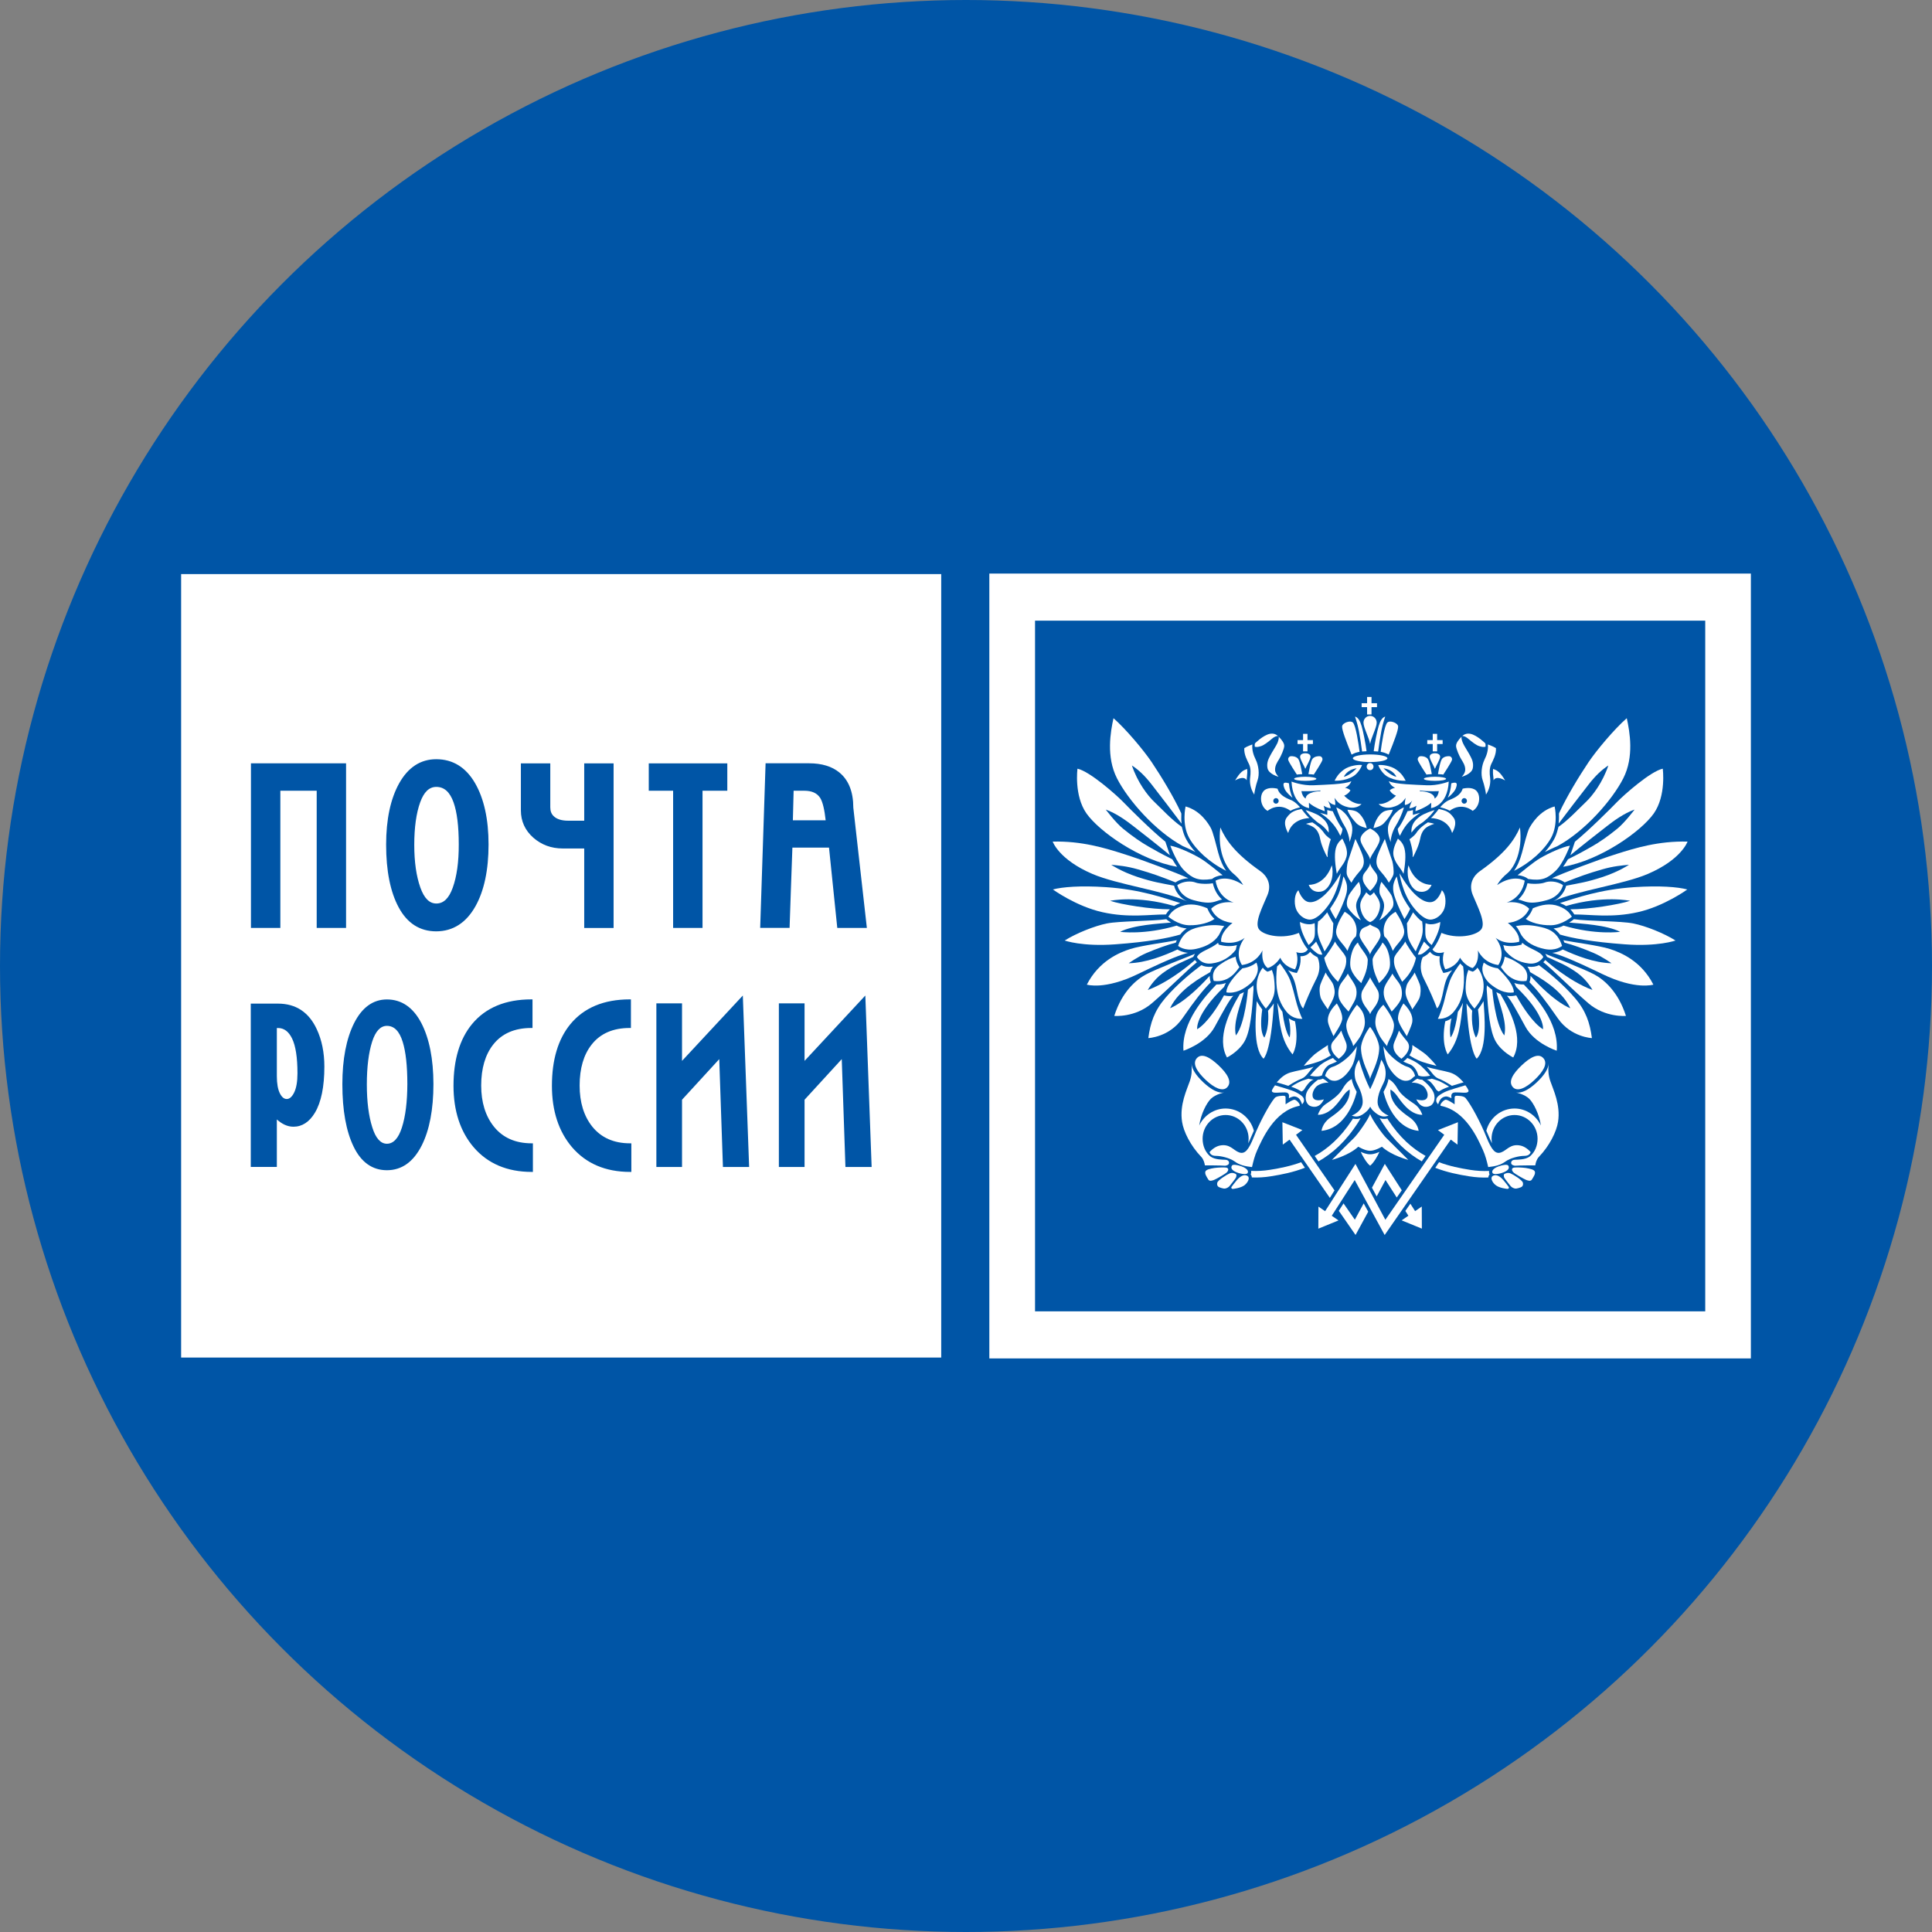 <svg width="64" height="64" viewBox="0 0 64 64" fill="none" xmlns="http://www.w3.org/2000/svg">
<rect x="0" y="0" width="64" height="64" fill="#808080" stroke="none"/>
<circle cx="32" cy="32" r="32" fill="#0055A6"/>
<g clip-path="url(#clip0_167_414)">
<path d="M31.179 19.018H6V44.97H31.179V19.018Z" fill="white"/>
<path d="M57.244 19H32.773V45H58V19H57.244Z" fill="white"/>
<path d="M56.488 20.56H34.287V43.44H56.488V20.56Z" fill="#0055A6"/>
<path d="M19.617 37.317C19.34 36.969 19.201 36.512 19.201 35.96C19.201 35.393 19.335 34.936 19.599 34.603C19.885 34.237 20.31 34.053 20.859 34.053H20.9V33.106H20.859C20.003 33.106 19.343 33.383 18.895 33.926C18.489 34.419 18.283 35.106 18.283 35.967C18.283 36.799 18.507 37.483 18.948 38.001C19.413 38.544 20.059 38.821 20.872 38.821H20.914V37.874H20.872C20.335 37.874 19.914 37.688 19.617 37.317ZM16.358 37.317C16.081 36.969 15.94 36.512 15.94 35.96C15.94 35.393 16.075 34.936 16.338 34.603C16.625 34.237 17.05 34.053 17.599 34.053H17.64V33.106H17.599C16.743 33.106 16.083 33.383 15.635 33.926C15.229 34.419 15.023 35.106 15.023 35.967C15.023 36.799 15.247 37.483 15.688 38.001C16.152 38.544 16.799 38.821 17.612 38.821H17.653V37.874H17.612C17.076 37.874 16.653 37.688 16.358 37.317ZM19.353 28.107V30.74H20.326V25.288H19.353V27.187H18.824C18.605 27.187 18.443 27.136 18.34 27.035C18.265 26.963 18.229 26.867 18.229 26.743V25.288H17.255V26.845C17.255 27.204 17.393 27.507 17.665 27.748C17.933 27.985 18.262 28.107 18.643 28.107H19.353ZM28.665 32.978L28.597 33.051C28.597 33.051 26.786 35 26.652 35.143V33.237H25.801V38.657H26.652V36.43C26.673 36.406 27.763 35.218 27.884 35.085C27.89 35.28 28.006 38.657 28.006 38.657H28.874L28.665 32.978ZM22.298 30.739H23.272V26.194H24.093V25.288H21.491V26.194H22.298V30.739ZM24.539 33.051C24.539 33.051 22.728 35 22.593 35.143V33.237H21.743V38.657H22.593V36.43C22.615 36.406 23.705 35.218 23.826 35.085C23.832 35.28 23.948 38.657 23.948 38.657H24.816L24.607 32.978L24.539 33.051ZM26.29 26.194H26.642C26.892 26.194 27.064 26.271 27.169 26.431C27.253 26.565 27.313 26.821 27.351 27.173H26.265C26.268 27.062 26.287 26.298 26.29 26.194ZM26.249 28.078C26.355 28.078 27.365 28.078 27.462 28.078C27.474 28.189 27.736 30.739 27.736 30.739H28.716L28.267 26.753C28.267 26.23 28.111 25.837 27.802 25.587C27.557 25.387 27.22 25.285 26.802 25.285H25.361L25.182 30.737H26.156C26.154 30.739 26.244 28.197 26.249 28.078ZM9.285 26.194H10.491V30.739H11.464V25.286H8.313V30.739H9.287V26.194H9.285ZM9.741 36.198C9.671 36.336 9.59 36.406 9.499 36.406C9.411 36.406 9.336 36.346 9.273 36.222C9.205 36.09 9.171 35.897 9.171 35.649V34.054H9.207C9.408 34.054 9.562 34.169 9.676 34.403C9.794 34.646 9.854 35.032 9.854 35.555C9.854 35.832 9.816 36.049 9.741 36.198ZM9.209 33.246H8.307V38.656H9.171V37.083C9.338 37.234 9.521 37.324 9.721 37.324C10.008 37.324 10.249 37.167 10.433 36.859C10.64 36.512 10.745 35.998 10.745 35.331C10.745 34.866 10.66 34.451 10.494 34.096C10.234 33.532 9.801 33.246 9.209 33.246ZM14.998 29.405C14.872 29.759 14.693 29.93 14.454 29.93C14.224 29.93 14.051 29.756 13.924 29.399C13.791 29.024 13.723 28.551 13.723 27.989C13.723 27.413 13.789 26.938 13.919 26.578C14.043 26.235 14.217 26.067 14.453 26.067C14.716 26.067 14.904 26.237 15.026 26.584C15.139 26.903 15.197 27.37 15.197 27.971C15.199 28.554 15.131 29.036 14.998 29.405ZM15.749 30.023C16.038 29.508 16.184 28.819 16.184 27.973C16.184 27.137 16.033 26.454 15.735 25.939C15.429 25.415 14.998 25.15 14.451 25.15C13.932 25.15 13.521 25.418 13.225 25.944C12.937 26.459 12.791 27.144 12.791 27.982C12.791 28.847 12.93 29.546 13.207 30.058C13.489 30.585 13.909 30.852 14.451 30.852C15.003 30.85 15.441 30.571 15.749 30.023ZM13.313 37.352C13.199 37.709 13.031 37.888 12.816 37.888C12.608 37.888 12.444 37.705 12.332 37.343C12.212 36.967 12.152 36.49 12.152 35.924C12.152 35.345 12.212 34.868 12.328 34.506C12.439 34.159 12.604 33.983 12.816 33.983C13.056 33.983 13.229 34.155 13.34 34.513C13.441 34.836 13.494 35.306 13.494 35.909C13.492 36.495 13.433 36.981 13.313 37.352ZM13.957 33.889C13.686 33.371 13.303 33.108 12.817 33.108C12.358 33.108 11.992 33.373 11.729 33.894C11.473 34.407 11.341 35.087 11.341 35.917C11.341 36.779 11.466 37.473 11.713 37.982C11.963 38.502 12.335 38.765 12.817 38.765C13.308 38.765 13.695 38.49 13.97 37.945C14.227 37.435 14.358 36.75 14.358 35.909C14.356 35.08 14.222 34.4 13.957 33.889Z" fill="#0055A6"/>
<path d="M40.425 27.411C40.611 27.837 40.917 28.271 41.752 28.859C41.937 28.99 42.145 29.264 41.987 29.648C41.829 30.033 41.536 30.58 41.712 30.792C41.889 31.005 42.516 31.116 43.028 30.903C43.028 30.903 43.136 31.236 43.324 31.45C43.324 31.45 43.236 31.633 42.941 31.542C42.941 31.542 43.048 31.815 42.901 32.109C42.901 32.109 42.557 32.05 42.41 31.725C42.41 31.725 42.272 31.978 41.998 32.068C41.998 32.068 41.771 31.947 41.821 31.482C41.821 31.482 41.654 31.897 41.143 31.968C41.143 31.968 40.848 31.583 41.231 31.067C41.231 31.067 40.956 31.32 40.455 31.198C40.455 31.198 40.377 30.935 40.828 30.571C40.828 30.571 40.317 30.551 40.12 30.106C40.12 30.106 40.335 29.833 40.866 29.894C40.866 29.894 40.375 29.783 40.267 29.175C40.267 29.175 40.62 28.942 41.181 29.317C41.181 29.317 41.083 29.123 40.848 28.932C40.612 28.737 40.327 28.201 40.425 27.411Z" fill="white"/>
<path d="M42.481 33.518C42.406 33.415 42.352 33.314 42.31 33.217C42.398 33.954 42.429 34.451 42.816 34.928C42.816 34.928 43.048 34.608 42.899 33.832C42.834 33.812 42.761 33.781 42.691 33.733C42.691 33.733 42.779 34.048 42.725 34.365C42.723 34.364 42.584 34.26 42.481 33.518Z" fill="white"/>
<path d="M41.813 33.441C41.766 33.381 41.678 33.255 41.632 33.164C41.6 33.591 41.491 34.718 41.856 35.07C41.856 35.07 42.106 34.88 42.196 33.239C42.143 33.331 42.05 33.429 42.005 33.482C42.005 33.482 42.066 34.003 41.884 34.371C41.884 34.369 41.702 34.227 41.813 33.441Z" fill="white"/>
<path d="M40.94 34.301C41.249 33.921 41.34 32.785 41.34 32.785C41.383 32.755 41.425 32.723 41.468 32.687C41.486 32.672 41.503 32.658 41.519 32.641C41.519 32.682 41.521 32.725 41.524 32.767C41.479 33.451 41.428 34.157 41.221 34.507C41.017 34.851 40.645 35.03 40.645 35.03C40.295 34.389 40.718 33.526 41.073 32.928C41.116 32.911 41.161 32.891 41.206 32.867C41.08 33.33 40.844 33.879 40.94 34.301Z" fill="white"/>
<path d="M40.073 32.326C40.072 32.4 40.085 32.46 40.093 32.49C40.096 32.502 40.101 32.52 40.11 32.537C39.816 32.834 39.599 33.116 39.164 33.74C38.728 34.362 38.04 34.388 38.04 34.388C38.106 33.883 38.239 33.485 38.607 33.055C38.975 32.626 39.448 32.232 39.795 31.973C39.884 32.015 40 32.041 40.148 32.024C40.159 32.022 40.169 32.02 40.181 32.019C40.135 32.08 40.106 32.144 40.092 32.202C39.829 32.357 39.068 32.755 38.76 33.396C38.76 33.398 39.242 33.243 40.073 32.326Z" fill="white"/>
<path d="M39.527 31.699L39.556 31.646C39.566 31.629 39.575 31.612 39.585 31.597C39.303 31.711 38.294 32.102 37.967 32.277C37.64 32.451 37.167 32.848 36.912 33.653C36.912 33.653 37.592 33.716 38.154 33.237C38.716 32.757 39.37 32.089 39.65 31.875C39.622 31.848 39.6 31.822 39.585 31.802C39.585 31.802 38.826 32.496 38.022 32.795C38.022 32.795 38.194 32.473 38.511 32.239C38.899 31.956 39.187 31.861 39.527 31.699Z" fill="white"/>
<path d="M38.95 31.226C38.96 31.198 38.972 31.171 38.983 31.145C38.65 31.215 37.819 31.318 37.446 31.436C37.075 31.554 36.403 31.834 36.003 32.617C36.003 32.617 36.589 32.803 37.693 32.267C38.798 31.732 39.144 31.62 39.355 31.564C39.186 31.55 39.068 31.492 39.005 31.453C38.566 31.655 37.975 31.894 37.39 31.909C37.39 31.909 37.678 31.699 37.982 31.568C38.313 31.427 38.675 31.297 38.95 31.226Z" fill="white"/>
<path d="M38.978 30.662C39.086 30.715 39.169 30.74 39.31 30.756C39.234 30.807 39.159 30.872 39.094 30.959C38.705 31.075 38.041 31.202 36.947 31.282C35.852 31.364 35.269 31.156 35.269 31.156C35.65 30.916 36.259 30.672 36.67 30.59C37.081 30.508 38.161 30.517 38.635 30.45C38.64 30.455 38.698 30.505 38.791 30.561C38.393 30.597 37.544 30.64 37.106 30.867C37.106 30.869 37.914 30.98 38.978 30.662Z" fill="white"/>
<path d="M38.895 30.012C38.95 29.978 39.017 29.945 39.098 29.915C38.544 29.742 37.783 29.465 36.638 29.388C35.798 29.332 35.192 29.381 34.879 29.465C34.879 29.465 35.643 30.021 36.517 30.217C37.391 30.414 38.101 30.289 38.62 30.293C38.655 30.239 38.693 30.181 38.755 30.122C38.148 30.125 37.138 29.964 36.776 29.84C36.778 29.84 37.658 29.65 38.895 30.012Z" fill="white"/>
<path d="M38.894 29.34C38.897 29.356 38.962 29.679 39.323 29.857C38.545 29.505 37.013 29.303 36.189 28.951C35.074 28.474 34.872 27.879 34.872 27.879C35.836 27.854 36.615 28.096 37.215 28.286C37.919 28.508 38.99 28.92 39.365 29.093C39.224 29.098 39.071 29.141 38.94 29.23C38.416 29.023 38.172 28.936 37.698 28.799C37.323 28.691 37.046 28.669 36.811 28.647C36.811 28.647 37.141 28.872 37.685 29.052C38.222 29.226 38.456 29.255 38.894 29.34Z" fill="white"/>
<path d="M38.834 28.465C38.865 28.522 38.957 28.659 38.993 28.713C37.763 28.501 36.41 27.541 35.992 26.948C35.574 26.353 35.693 25.464 35.693 25.464C36.098 25.55 36.98 26.332 37.209 26.568C37.438 26.804 38.127 27.495 38.605 27.883L38.754 28.329C38.345 27.99 37.859 27.611 37.557 27.377C37.325 27.195 36.975 26.939 36.63 26.818C36.63 26.818 36.95 27.247 37.207 27.455C37.504 27.698 37.807 27.908 38.056 28.048C38.273 28.171 38.386 28.241 38.834 28.465Z" fill="white"/>
<path d="M42.305 32.015C42.343 31.983 42.375 31.949 42.401 31.918C42.458 31.991 42.649 32.238 42.742 32.48C42.813 32.689 42.888 32.971 42.926 33.135C42.964 33.297 43.075 33.632 43.143 33.748C43.143 33.748 42.843 33.788 42.622 33.521C42.405 33.258 42.33 32.995 42.295 32.725C42.269 32.511 42.277 32.217 42.305 32.015Z" fill="white"/>
<path d="M41.832 32.055C41.889 32.132 41.942 32.162 41.947 32.166L41.987 32.188L42.03 32.174C42.066 32.162 42.101 32.147 42.134 32.132C42.177 32.256 42.196 32.318 42.206 32.424C42.22 32.564 42.247 32.788 42.196 32.969C42.133 33.19 42.005 33.325 41.934 33.41C41.934 33.41 41.738 33.188 41.681 33.003C41.623 32.812 41.602 32.588 41.675 32.359C41.713 32.234 41.776 32.12 41.832 32.055Z" fill="white"/>
<path d="M41.156 32.077C41.357 32.05 41.509 31.974 41.622 31.887C41.647 31.961 41.687 32.058 41.657 32.197C41.627 32.335 41.534 32.489 41.4 32.6C41.197 32.766 40.927 32.923 40.629 32.875C40.63 32.877 40.561 32.644 41.156 32.077Z" fill="white"/>
<path d="M40.93 31.691C40.955 31.896 41.05 32.026 41.058 32.036C40.988 32.121 40.736 32.569 40.209 32.494C40.209 32.494 40.066 32.19 40.418 31.949C40.655 31.783 40.766 31.75 40.93 31.691Z" fill="white"/>
<path d="M40.975 31.309C40.834 31.345 40.652 31.361 40.429 31.306L40.37 31.291L40.351 31.231C40.081 31.458 39.759 31.496 39.65 31.701C39.65 31.701 39.784 31.959 40.136 31.916C40.486 31.873 40.749 31.704 40.937 31.462C40.944 31.422 40.958 31.356 40.975 31.309Z" fill="white"/>
<path d="M40.368 30.99C40.418 30.915 40.453 30.797 40.557 30.677C40.325 30.636 40.116 30.633 39.844 30.686C39.521 30.749 39.191 30.828 39.026 31.334C39.026 31.334 39.234 31.516 39.61 31.436C39.93 31.369 40.211 31.227 40.368 30.99Z" fill="white"/>
<path d="M40.232 30.44C40.151 30.368 40.076 30.272 40.022 30.151L39.993 30.087C39.713 29.97 39.421 29.91 39.136 30.019C38.851 30.128 38.775 30.257 38.702 30.366C38.702 30.366 39.018 30.64 39.383 30.65C39.75 30.66 40.086 30.552 40.232 30.44Z" fill="white"/>
<path d="M40.317 29.846C40.365 29.828 40.42 29.811 40.481 29.797C40.356 29.684 40.234 29.513 40.176 29.257C40.046 29.288 39.74 29.288 39.605 29.235C39.471 29.181 39.206 29.178 39 29.32C39 29.32 39.07 29.692 39.537 29.819C39.975 29.94 40.138 29.908 40.317 29.846Z" fill="white"/>
<path d="M40.147 29.118L40.209 29.077C40.217 29.072 40.322 29.006 40.501 28.992C40.35 28.876 39.991 28.566 39.738 28.419C39.461 28.259 39.001 28.047 38.768 28.016C38.768 28.016 38.986 28.609 39.242 28.848C39.507 29.096 39.693 29.188 40.147 29.118Z" fill="white"/>
<path d="M40.62 28.847C40.508 28.696 40.42 28.489 40.355 28.247C40.302 28.048 40.183 27.556 40.11 27.428C40.038 27.3 39.78 26.854 39.274 26.715C39.274 26.715 39.139 27.296 39.393 27.758C39.614 28.153 40.063 28.571 40.62 28.847Z" fill="white"/>
<path d="M43.421 31.552C43.484 31.617 43.532 31.653 43.645 31.711C43.645 31.711 43.806 32.029 43.612 32.41C43.416 32.793 43.252 33.184 43.172 33.4C43.172 33.4 43.068 33.385 42.952 32.785C42.872 32.378 42.773 32.277 42.67 32.139C42.783 32.198 42.876 32.215 42.882 32.217L42.96 32.231L42.995 32.159C43.065 32.021 43.084 31.887 43.084 31.778C43.084 31.742 43.081 31.708 43.078 31.677C43.259 31.682 43.355 31.586 43.393 31.539C43.396 31.533 43.4 31.53 43.401 31.527L43.421 31.552Z" fill="white"/>
<path d="M39.133 26.958C39.131 27.013 39.13 27.076 39.131 27.141L39.141 27.283C38.844 26.891 38.486 26.418 38.146 25.982C37.912 25.683 37.717 25.503 37.496 25.357C37.68 25.91 38.012 26.351 38.246 26.572C38.479 26.792 38.818 27.163 39.148 27.39L39.179 27.503C39.206 27.606 39.244 27.712 39.299 27.811C39.375 27.951 39.478 28.09 39.597 28.221C39.501 28.173 39.39 28.12 39.28 28.071L39.178 28.026C38.269 27.531 37.367 26.502 37.002 25.784C36.637 25.068 36.788 24.237 36.886 23.791C37.297 24.151 37.892 24.861 38.151 25.247C38.469 25.721 38.877 26.392 39.13 26.939V26.958H39.133Z" fill="white"/>
<path d="M51.879 30.012C51.824 29.978 51.758 29.945 51.675 29.915C52.229 29.742 52.99 29.465 54.134 29.388C54.975 29.332 55.58 29.381 55.894 29.465C55.894 29.465 55.129 30.021 54.255 30.217C53.381 30.414 52.671 30.289 52.152 30.293C52.117 30.239 52.08 30.181 52.018 30.122C52.625 30.125 53.635 29.964 53.997 29.84C53.997 29.84 53.116 29.65 51.879 30.012Z" fill="white"/>
<path d="M51.881 29.34C51.877 29.356 51.814 29.679 51.451 29.857C52.229 29.505 53.761 29.303 54.585 28.951C55.7 28.474 55.902 27.879 55.902 27.879C54.938 27.854 54.159 28.096 53.559 28.286C52.856 28.508 51.784 28.92 51.41 29.093C51.551 29.098 51.703 29.141 51.833 29.23C52.356 29.023 52.6 28.936 53.075 28.799C53.449 28.691 53.728 28.669 53.962 28.647C53.962 28.647 53.632 28.872 53.088 29.052C52.551 29.226 52.318 29.255 51.881 29.34Z" fill="white"/>
<path d="M51.941 28.465C51.909 28.522 51.818 28.659 51.781 28.713C53.012 28.501 54.365 27.541 54.783 26.948C55.201 26.353 55.081 25.464 55.081 25.464C54.675 25.55 53.795 26.332 53.566 26.568C53.337 26.804 52.647 27.495 52.171 27.883L52.022 28.329C52.431 27.99 52.917 27.611 53.219 27.377C53.451 27.195 53.799 26.939 54.148 26.818C54.148 26.818 53.828 27.247 53.571 27.455C53.274 27.698 52.972 27.908 52.721 28.048C52.501 28.171 52.387 28.241 51.941 28.465Z" fill="white"/>
<path d="M51.642 26.958C51.644 27.013 51.645 27.076 51.642 27.141L51.632 27.283C51.93 26.891 52.287 26.418 52.629 25.982C52.862 25.683 53.058 25.503 53.279 25.357C53.094 25.91 52.764 26.351 52.529 26.572C52.295 26.792 51.957 27.163 51.627 27.39L51.596 27.503C51.569 27.606 51.531 27.712 51.476 27.811C51.398 27.951 51.297 28.09 51.178 28.221C51.274 28.173 51.385 28.12 51.495 28.071L51.597 28.026C52.506 27.531 53.408 26.502 53.773 25.784C54.138 25.068 53.987 24.237 53.889 23.791C53.476 24.151 52.882 24.861 52.623 25.247C52.305 25.721 51.897 26.392 51.645 26.939V26.958H51.642Z" fill="white"/>
<path d="M40.294 32.614C39.919 33 39.13 33.866 39.204 34.806C39.204 34.806 39.937 34.571 40.239 34.015C40.541 33.461 40.728 33.114 40.854 32.988C40.773 33 40.69 33 40.612 32.986L40.546 32.974C40.36 33.323 39.99 33.895 39.658 34.095C39.658 34.095 39.574 33.632 40.549 32.692C40.564 32.655 40.582 32.61 40.61 32.562C40.521 32.595 40.42 32.615 40.305 32.612" fill="white"/>
<path d="M50.35 27.411C50.163 27.837 49.856 28.271 49.023 28.859C48.836 28.99 48.63 29.264 48.788 29.648C48.945 30.033 49.239 30.58 49.063 30.792C48.886 31.005 48.257 31.116 47.748 30.903C47.748 30.903 47.64 31.236 47.453 31.45C47.453 31.45 47.541 31.633 47.836 31.542C47.836 31.542 47.728 31.815 47.876 32.109C47.876 32.109 48.219 32.05 48.366 31.725C48.366 31.725 48.504 31.978 48.779 32.068C48.779 32.068 49.005 31.947 48.957 31.482C48.957 31.482 49.124 31.897 49.633 31.968C49.633 31.968 49.929 31.583 49.545 31.067C49.545 31.067 49.821 31.32 50.322 31.198C50.322 31.198 50.4 30.935 49.949 30.571C49.949 30.571 50.459 30.551 50.657 30.106C50.657 30.106 50.439 29.833 49.91 29.894C49.91 29.894 50.401 29.783 50.509 29.175C50.509 29.175 50.156 28.942 49.595 29.317C49.595 29.317 49.693 29.123 49.929 28.932C50.163 28.737 50.447 28.201 50.35 27.411Z" fill="white"/>
<path d="M48.294 33.518C48.368 33.415 48.423 33.314 48.464 33.217C48.377 33.954 48.345 34.451 47.959 34.928C47.959 34.928 47.727 34.608 47.876 33.832C47.94 33.812 48.013 33.781 48.083 33.733C48.083 33.733 47.995 34.048 48.05 34.365C48.051 34.364 48.191 34.26 48.294 33.518Z" fill="white"/>
<path d="M48.96 33.441C49.006 33.381 49.094 33.255 49.143 33.164C49.174 33.591 49.284 34.718 48.919 35.07C48.919 35.07 48.668 34.88 48.579 33.239C48.632 33.331 48.725 33.429 48.769 33.482C48.769 33.482 48.708 34.003 48.89 34.371C48.89 34.369 49.073 34.227 48.96 33.441Z" fill="white"/>
<path d="M49.833 34.301C49.524 33.921 49.433 32.785 49.433 32.785C49.389 32.755 49.348 32.723 49.305 32.687C49.287 32.672 49.27 32.658 49.254 32.641C49.254 32.682 49.252 32.725 49.248 32.767C49.294 33.451 49.345 34.157 49.552 34.507C49.756 34.851 50.128 35.03 50.128 35.03C50.478 34.389 50.055 33.526 49.702 32.928C49.657 32.911 49.613 32.891 49.569 32.867C49.695 33.33 49.93 33.879 49.833 34.301Z" fill="white"/>
<path d="M50.701 32.326C50.703 32.4 50.69 32.46 50.682 32.49C50.678 32.502 50.673 32.52 50.665 32.537C50.957 32.834 51.176 33.116 51.61 33.74C52.045 34.362 52.734 34.388 52.734 34.388C52.668 33.883 52.535 33.485 52.167 33.055C51.799 32.626 51.327 32.232 50.982 31.973C50.892 32.015 50.776 32.041 50.63 32.024C50.618 32.022 50.607 32.02 50.595 32.019C50.642 32.08 50.67 32.144 50.686 32.202C50.949 32.357 51.71 32.755 52.018 33.396C52.015 33.398 51.532 33.243 50.701 32.326Z" fill="white"/>
<path d="M51.247 31.699L51.219 31.646C51.209 31.629 51.199 31.612 51.189 31.597C51.471 31.711 52.481 32.102 52.808 32.277C53.135 32.451 53.605 32.848 53.862 33.653C53.862 33.653 53.183 33.716 52.62 33.237C52.058 32.757 51.405 32.089 51.124 31.875C51.153 31.848 51.174 31.822 51.189 31.802C51.189 31.802 51.949 32.496 52.753 32.795C52.753 32.795 52.581 32.473 52.264 32.239C51.876 31.956 51.586 31.861 51.247 31.699Z" fill="white"/>
<path d="M51.824 31.226C51.812 31.198 51.801 31.171 51.789 31.145C52.123 31.215 52.955 31.318 53.327 31.436C53.698 31.554 54.37 31.834 54.77 32.617C54.77 32.617 54.184 32.803 53.08 32.267C51.975 31.732 51.63 31.62 51.418 31.564C51.586 31.55 51.705 31.492 51.768 31.453C52.209 31.655 52.798 31.894 53.383 31.909C53.383 31.909 53.094 31.699 52.791 31.568C52.461 31.427 52.1 31.297 51.824 31.226Z" fill="white"/>
<path d="M51.796 30.662C51.688 30.715 51.603 30.74 51.462 30.756C51.539 30.807 51.613 30.872 51.678 30.959C52.068 31.075 52.731 31.202 53.826 31.282C54.92 31.364 55.504 31.156 55.504 31.156C55.123 30.916 54.514 30.672 54.103 30.59C53.691 30.508 52.61 30.517 52.138 30.45C52.132 30.455 52.074 30.505 51.981 30.561C52.38 30.597 53.229 30.64 53.667 30.867C53.668 30.869 52.86 30.98 51.796 30.662Z" fill="white"/>
<path d="M48.469 32.015C48.431 31.983 48.4 31.949 48.372 31.918C48.315 31.991 48.126 32.238 48.032 32.48C47.96 32.689 47.884 32.971 47.848 33.135C47.809 33.297 47.698 33.632 47.63 33.748C47.63 33.748 47.931 33.788 48.153 33.521C48.372 33.258 48.445 32.995 48.48 32.725C48.506 32.511 48.498 32.217 48.469 32.015Z" fill="white"/>
<path d="M48.942 32.055C48.887 32.132 48.833 32.162 48.828 32.166L48.788 32.188L48.745 32.174C48.708 32.162 48.673 32.147 48.642 32.132C48.599 32.256 48.581 32.318 48.571 32.424C48.556 32.564 48.529 32.788 48.581 32.969C48.644 33.19 48.771 33.325 48.843 33.41C48.843 33.41 49.038 33.188 49.095 33.003C49.153 32.812 49.174 32.588 49.101 32.359C49.062 32.234 48.998 32.12 48.942 32.055Z" fill="white"/>
<path d="M49.619 32.077C49.418 32.05 49.265 31.974 49.151 31.887C49.126 31.961 49.086 32.058 49.116 32.197C49.144 32.335 49.239 32.489 49.373 32.6C49.574 32.766 49.846 32.923 50.144 32.875C50.144 32.877 50.212 32.644 49.619 32.077Z" fill="white"/>
<path d="M49.844 31.691C49.821 31.896 49.724 32.026 49.716 32.036C49.786 32.121 50.038 32.569 50.566 32.494C50.566 32.494 50.708 32.19 50.356 31.949C50.119 31.783 50.006 31.75 49.844 31.691Z" fill="white"/>
<path d="M49.798 31.309C49.939 31.345 50.121 31.361 50.345 31.306L50.405 31.291L50.423 31.231C50.694 31.458 51.013 31.496 51.124 31.701C51.124 31.701 50.99 31.959 50.64 31.916C50.29 31.873 50.025 31.704 49.839 31.462C49.831 31.422 49.814 31.356 49.798 31.309Z" fill="white"/>
<path d="M50.406 30.99C50.355 30.915 50.322 30.797 50.215 30.677C50.447 30.636 50.658 30.633 50.929 30.686C51.252 30.749 51.582 30.828 51.746 31.334C51.746 31.334 51.539 31.516 51.163 31.436C50.842 31.369 50.564 31.227 50.406 30.99Z" fill="white"/>
<path d="M50.542 30.44C50.624 30.368 50.698 30.272 50.751 30.151L50.779 30.087C51.059 29.97 51.352 29.91 51.637 30.019C51.924 30.128 51.998 30.257 52.071 30.366C52.071 30.366 51.754 30.64 51.389 30.65C51.025 30.66 50.688 30.552 50.542 30.44Z" fill="white"/>
<path d="M50.458 29.846C50.41 29.828 50.356 29.811 50.295 29.797C50.42 29.684 50.541 29.513 50.6 29.257C50.731 29.288 51.036 29.288 51.171 29.235C51.305 29.181 51.569 29.178 51.776 29.32C51.776 29.32 51.708 29.692 51.24 29.819C50.8 29.94 50.635 29.908 50.458 29.846Z" fill="white"/>
<path d="M50.625 29.118L50.564 29.077C50.556 29.072 50.451 29.006 50.272 28.992C50.423 28.876 50.781 28.566 51.035 28.419C51.312 28.259 51.771 28.047 52.005 28.016C52.005 28.016 51.786 28.609 51.531 28.848C51.266 29.096 51.08 29.188 50.625 29.118Z" fill="white"/>
<path d="M50.153 28.847C50.264 28.696 50.353 28.489 50.418 28.247C50.471 28.048 50.592 27.556 50.663 27.428C50.735 27.3 50.993 26.854 51.499 26.715C51.499 26.715 51.634 27.296 51.38 27.758C51.159 28.153 50.712 28.571 50.153 28.847Z" fill="white"/>
<path d="M47.351 31.552C47.287 31.617 47.24 31.653 47.128 31.711C47.128 31.711 46.967 32.029 47.161 32.41C47.356 32.793 47.521 33.184 47.6 33.4C47.6 33.4 47.705 33.385 47.821 32.785C47.9 32.378 48 32.277 48.103 32.139C47.99 32.198 47.897 32.215 47.89 32.217L47.812 32.231L47.776 32.159C47.706 32.021 47.686 31.887 47.686 31.778C47.686 31.742 47.69 31.708 47.693 31.677C47.512 31.682 47.416 31.586 47.378 31.539C47.375 31.533 47.371 31.53 47.37 31.527L47.351 31.552Z" fill="white"/>
<path d="M50.479 32.614C50.854 33 51.644 33.866 51.569 34.806C51.569 34.806 50.836 34.571 50.534 34.015C50.232 33.461 50.045 33.114 49.919 32.988C50 33 50.081 33 50.161 32.986L50.227 32.974C50.413 33.323 50.783 33.895 51.114 34.095C51.114 34.095 51.199 33.632 50.224 32.692C50.209 32.655 50.189 32.61 50.163 32.562C50.252 32.595 50.353 32.615 50.468 32.612" fill="white"/>
<path d="M44.815 25.119C44.815 25.05 45.072 24.992 45.388 24.992C45.705 24.992 45.96 25.049 45.96 25.119C45.96 25.189 45.703 25.244 45.388 25.244C45.072 25.245 44.815 25.189 44.815 25.119Z" fill="white"/>
<path d="M42.869 25.799C42.869 25.762 43.035 25.731 43.239 25.731C43.443 25.731 43.607 25.762 43.607 25.799C43.607 25.837 43.441 25.867 43.239 25.867C43.035 25.867 42.869 25.837 42.869 25.799Z" fill="white"/>
<path d="M45.499 25.396C45.499 25.461 45.449 25.512 45.386 25.512C45.323 25.512 45.273 25.461 45.273 25.396C45.273 25.331 45.323 25.279 45.386 25.279C45.449 25.279 45.499 25.332 45.499 25.396Z" fill="white"/>
<path d="M44.773 24.997C44.582 24.529 44.454 24.184 44.459 24.068C44.462 23.998 44.544 23.946 44.618 23.921C44.695 23.897 44.763 23.892 44.812 23.931C44.912 24.01 45.003 24.642 45.038 24.904C44.942 24.924 44.885 24.938 44.773 24.997Z" fill="white"/>
<path d="M45.121 24.895C45.169 24.89 45.219 24.886 45.269 24.885C45.239 24.633 45.154 24.215 45.105 24.051C45.055 23.887 44.992 23.767 44.887 23.738C44.887 23.738 44.968 23.967 45.013 24.204C45.058 24.442 45.091 24.669 45.121 24.895Z" fill="white"/>
<path d="M44.517 25.734C44.726 25.683 44.942 25.45 44.942 25.45C44.603 25.502 44.517 25.734 44.517 25.734ZM44.832 25.712C44.541 25.888 44.21 25.861 44.21 25.861C44.273 25.741 44.333 25.632 44.517 25.495C44.701 25.36 45 25.326 45.118 25.343C45.091 25.435 44.972 25.628 44.832 25.712Z" fill="white"/>
<path d="M43.74 26.209V26.185C43.451 26.223 43.111 26.207 43.111 26.207C43.129 26.319 43.174 26.402 43.25 26.454C43.267 26.213 43.74 26.209 43.74 26.209ZM42.783 25.891C42.783 25.891 43.146 26.032 43.511 26.013C43.876 25.994 44.546 25.985 44.763 25.878C44.763 25.878 44.726 26.018 44.554 26.1C44.554 26.1 44.645 26.1 44.735 26.18C44.735 26.18 44.681 26.296 44.527 26.358C44.527 26.358 44.804 26.655 45.101 26.633C45.101 26.633 44.965 26.809 44.66 26.741C44.356 26.674 44.259 26.498 44.207 26.43C44.207 26.43 44.247 26.597 44.229 26.666C44.229 26.666 44.094 26.657 43.99 26.522C43.99 26.522 44.066 26.657 44.081 26.772C44.081 26.772 43.998 26.782 43.847 26.691C43.847 26.691 43.879 26.775 43.884 26.872C43.884 26.872 43.532 26.756 43.361 26.592C43.361 26.592 43.358 26.705 43.366 26.77C43.37 26.77 42.824 26.712 42.783 25.891Z" fill="white"/>
<path d="M42.698 25.948C42.711 26.126 42.756 26.302 42.816 26.426C42.816 26.426 42.6 26.259 42.549 26.119C42.496 25.977 42.484 25.881 42.698 25.948Z" fill="white"/>
<path d="M42.269 26.623C42.318 26.623 42.358 26.582 42.358 26.531C42.358 26.479 42.318 26.438 42.269 26.438C42.219 26.438 42.179 26.479 42.179 26.531C42.179 26.582 42.219 26.623 42.269 26.623ZM42.793 26.515C42.937 26.582 43.065 26.743 43.065 26.743C42.847 26.794 42.749 26.859 42.749 26.859C42.333 26.556 41.99 26.862 41.99 26.862C41.764 26.731 41.72 26.408 41.833 26.238C41.945 26.067 42.199 26.098 42.32 26.127C42.396 26.375 42.663 26.456 42.793 26.515Z" fill="white"/>
<path d="M43.113 26.799C43.113 26.799 43.265 27.008 43.375 27.1C43.375 27.1 42.814 27.095 42.672 27.594C42.672 27.594 42.478 27.288 42.62 27.088C42.773 26.872 42.912 26.845 43.113 26.799Z" fill="white"/>
<path d="M43.728 26.924C43.728 26.924 43.909 26.978 43.968 26.994C43.968 26.994 43.972 26.886 43.967 26.835C44.022 26.849 44.09 26.867 44.148 26.872C44.148 26.872 44.328 27.288 44.469 27.455C44.469 27.455 44.478 27.548 44.398 27.688C44.398 27.688 44.295 27.442 44.111 27.245C44.01 27.132 43.944 27.078 43.728 26.924Z" fill="white"/>
<path d="M43.251 26.835C43.309 26.852 43.597 26.944 43.738 27.049C43.914 27.178 44.035 27.327 44.015 27.584C44.015 27.584 43.874 27.382 43.717 27.29C43.594 27.216 43.37 27.013 43.251 26.835Z" fill="white"/>
<path d="M43.255 24.953C43.308 24.953 43.413 24.979 43.413 25.067C43.413 25.156 43.279 25.37 43.242 25.466H43.239C43.202 25.37 43.068 25.156 43.068 25.067C43.068 24.979 43.172 24.953 43.225 24.953H43.255Z" fill="white"/>
<path d="M43.138 25.644C43.113 25.519 43.065 25.194 42.99 25.122C42.919 25.054 42.814 25.047 42.763 25.05C42.71 25.054 42.655 25.11 42.677 25.182C42.698 25.256 42.93 25.614 42.96 25.659C43.015 25.65 43.005 25.654 43.138 25.644Z" fill="white"/>
<path d="M43.343 25.644C43.37 25.519 43.416 25.194 43.491 25.122C43.562 25.054 43.667 25.047 43.718 25.05C43.771 25.054 43.826 25.11 43.804 25.182C43.783 25.256 43.551 25.614 43.521 25.659C43.466 25.65 43.478 25.654 43.343 25.644Z" fill="white"/>
<path d="M43.492 24.517H43.312V24.31H43.166V24.517H42.983V24.647H43.166V24.89H43.312V24.647H43.492V24.517Z" fill="white"/>
<path d="M41.298 25.847C41.298 25.808 41.302 25.768 41.307 25.729C41.32 25.628 41.322 25.543 41.312 25.471C41.182 25.522 41.093 25.555 40.914 25.854C40.912 25.854 41.199 25.673 41.298 25.847Z" fill="white"/>
<path d="M41.549 26.322C41.552 26.249 41.6 26.014 41.658 25.849C41.731 25.647 41.69 25.353 41.602 25.174C41.517 25.001 41.469 24.84 41.486 24.661C41.486 24.661 41.317 24.719 41.219 24.782C41.202 24.989 41.32 25.196 41.376 25.314C41.443 25.454 41.429 25.633 41.414 25.744C41.388 25.932 41.426 26.132 41.549 26.322Z" fill="white"/>
<path d="M41.567 24.738C41.561 24.715 41.561 24.649 41.574 24.623C41.574 24.623 41.841 24.355 42.065 24.309C42.206 24.28 42.294 24.345 42.335 24.381C42.335 24.381 42.255 24.37 42.136 24.471C42.017 24.572 41.867 24.693 41.755 24.722C41.645 24.755 41.622 24.744 41.567 24.738Z" fill="white"/>
<path d="M42.358 24.403C42.459 24.507 42.544 24.616 42.542 24.71C42.541 24.809 42.43 25.056 42.371 25.15C42.313 25.244 42.229 25.367 42.239 25.515C42.244 25.591 42.294 25.668 42.353 25.731C42.353 25.731 42.027 25.65 41.987 25.444C41.952 25.257 42.028 25.127 42.081 25.025C42.129 24.927 42.28 24.702 42.319 24.608C42.352 24.521 42.37 24.449 42.358 24.403Z" fill="white"/>
<path d="M44.267 26.746C44.332 26.983 44.443 27.207 44.552 27.384C44.65 27.542 44.713 27.804 44.703 27.893C44.703 27.893 44.851 27.558 44.775 27.32C44.718 27.136 44.559 26.862 44.267 26.746Z" fill="white"/>
<path d="M44.635 26.825C44.635 26.825 44.859 26.828 44.964 26.9C45.098 26.992 45.227 27.192 45.275 27.431C45.275 27.431 45.048 27.39 44.937 27.276C44.826 27.16 44.688 26.987 44.635 26.825Z" fill="white"/>
<path d="M43.474 27.242C43.431 27.245 43.317 27.273 43.26 27.29C43.26 27.29 43.451 27.348 43.547 27.428C43.628 27.496 43.698 27.604 43.731 27.784C43.778 28.035 43.92 28.305 43.963 28.387L43.982 28.383C43.955 28.211 44.06 27.852 44.086 27.801C44.086 27.801 43.935 27.703 43.866 27.601C43.814 27.525 43.725 27.401 43.474 27.242Z" fill="white"/>
<path d="M44.468 27.78C44.524 27.912 44.672 28.146 44.602 28.39C44.532 28.635 44.378 28.739 44.284 28.946C44.284 28.946 44.208 28.573 44.224 28.284C44.241 27.997 44.343 27.886 44.468 27.78Z" fill="white"/>
<path d="M44.899 27.79C44.899 27.79 45.121 28.235 45.162 28.411C45.202 28.583 45.166 28.698 45.09 28.804C45.013 28.908 44.886 29.021 44.768 29.241C44.768 29.241 44.63 29.055 44.614 28.956C44.597 28.858 44.623 28.624 44.653 28.525C44.681 28.428 44.799 28.112 44.899 27.79Z" fill="white"/>
<path d="M45.013 29.212C44.963 29.267 44.703 29.588 44.668 29.684C44.633 29.778 44.574 29.956 44.655 30.079C44.736 30.202 44.92 30.4 45.083 30.484C45.083 30.484 44.907 30.2 44.925 29.968C44.937 29.819 45.048 29.687 45.07 29.597C45.089 29.506 45.076 29.354 45.013 29.212Z" fill="white"/>
<path d="M44.503 29.033C44.542 29.091 44.612 29.229 44.622 29.364C44.632 29.498 44.61 29.605 44.539 29.8C44.45 30.046 44.312 30.322 44.247 30.445C44.247 30.445 44.124 30.265 44.058 30.105C44.058 30.105 44.251 29.834 44.33 29.643C44.426 29.419 44.466 29.211 44.503 29.033Z" fill="white"/>
<path d="M44.415 28.93C44.415 28.93 44.332 29.564 43.97 30.034C43.725 30.354 43.526 30.463 43.395 30.463C43.196 30.463 42.997 30.293 42.929 30.098C42.861 29.903 42.882 29.599 43.012 29.491C43.012 29.491 43.131 29.872 43.385 29.886C43.673 29.903 44.043 29.57 44.415 28.93Z" fill="white"/>
<path d="M44.118 28.664C44.148 28.776 44.157 28.951 44.118 29.115C44.086 29.24 44.013 29.402 43.872 29.493C43.75 29.571 43.461 29.59 43.352 29.31C43.352 29.311 43.877 29.352 44.118 28.664Z" fill="white"/>
<path d="M44.98 31.221C45.052 31.41 45.31 31.653 45.309 31.802C45.304 32.197 45.136 32.438 45.096 32.567C45.096 32.567 44.79 32.316 44.735 32.029C44.708 31.882 44.74 31.439 44.98 31.221Z" fill="white"/>
<path d="M44.637 31.499C44.673 31.397 44.786 31.118 44.916 31.021C44.916 31.021 45.083 30.515 44.546 30.204C44.546 30.204 44.325 30.506 44.267 30.788C44.208 31.072 44.501 31.244 44.637 31.499Z" fill="white"/>
<path d="M43.965 30.222C43.879 30.328 43.758 30.477 43.663 30.523C43.663 30.523 43.632 30.749 43.65 30.899C43.677 31.121 43.816 31.351 43.876 31.516C43.876 31.516 44.11 31.2 44.138 31.015C44.164 30.829 44.159 30.677 44.169 30.588C44.168 30.59 44.038 30.371 43.965 30.222Z" fill="white"/>
<path d="M43.348 31.306C43.282 31.202 43.066 30.819 43.063 30.54C43.063 30.54 43.328 30.686 43.549 30.58C43.549 30.58 43.579 30.942 43.536 31.063C43.501 31.163 43.454 31.222 43.348 31.306Z" fill="white"/>
<path d="M43.408 31.383C43.451 31.345 43.557 31.244 43.598 31.192C43.598 31.192 43.774 31.523 43.804 31.62C43.804 31.62 43.716 31.644 43.62 31.571C43.526 31.499 43.502 31.48 43.408 31.383Z" fill="white"/>
<path d="M44.222 31.19C44.2 31.273 43.917 31.68 43.867 31.73C43.867 31.73 43.889 31.877 43.995 32.089C44.099 32.301 44.245 32.448 44.323 32.523C44.323 32.523 44.497 32.209 44.55 32.07C44.61 31.911 44.603 31.756 44.577 31.697C44.517 31.559 44.312 31.362 44.222 31.19Z" fill="white"/>
<path d="M44.648 32.251C44.711 32.383 44.9 32.596 44.929 32.766C44.952 32.899 44.932 33.008 44.897 33.101C44.862 33.193 44.748 33.371 44.673 33.508C44.673 33.508 44.414 33.256 44.358 33.077C44.315 32.942 44.332 32.749 44.393 32.629C44.453 32.508 44.589 32.376 44.648 32.251Z" fill="white"/>
<path d="M43.914 32.215C43.982 32.366 44.141 32.516 44.177 32.65C44.221 32.805 44.234 32.906 44.161 33.087C44.096 33.248 44.017 33.34 43.99 33.437C43.99 33.437 43.779 33.157 43.745 33.039C43.71 32.923 43.698 32.73 43.741 32.608C43.786 32.485 43.862 32.326 43.914 32.215Z" fill="white"/>
<path d="M44.95 33.284C44.95 33.284 44.589 33.735 44.597 33.974C44.607 34.271 44.799 34.47 44.826 34.653C44.826 34.653 45.015 34.432 45.088 34.283C45.169 34.116 45.23 33.974 45.209 33.786C45.187 33.596 45.139 33.473 44.95 33.284Z" fill="white"/>
<path d="M44.284 33.239C44.34 33.325 44.503 33.62 44.456 33.796C44.411 33.972 44.232 34.218 44.173 34.325C44.173 34.325 44.028 34.02 43.997 33.882C43.965 33.743 43.995 33.518 44.284 33.239Z" fill="white"/>
<path d="M47.904 25.799C47.904 25.762 47.74 25.731 47.536 25.731C47.332 25.731 47.167 25.762 47.167 25.799C47.167 25.837 47.333 25.867 47.536 25.867C47.738 25.867 47.904 25.837 47.904 25.799Z" fill="white"/>
<path d="M45.39 24.632C45.413 24.461 45.605 24.099 45.605 23.94C45.605 23.815 45.508 23.714 45.386 23.714C45.265 23.714 45.167 23.815 45.167 23.94C45.167 24.099 45.36 24.461 45.383 24.632H45.39Z" fill="white"/>
<path d="M46.002 24.997C46.192 24.529 46.32 24.184 46.315 24.068C46.312 23.998 46.23 23.946 46.156 23.921C46.08 23.897 46.012 23.892 45.962 23.931C45.862 24.01 45.77 24.642 45.736 24.904C45.831 24.924 45.889 24.938 46.002 24.997Z" fill="white"/>
<path d="M45.653 24.895C45.605 24.89 45.556 24.886 45.506 24.885C45.536 24.633 45.62 24.215 45.67 24.051C45.72 23.887 45.783 23.767 45.887 23.738C45.887 23.738 45.806 23.967 45.761 24.204C45.717 24.442 45.682 24.669 45.653 24.895Z" fill="white"/>
<path d="M45.831 25.451C45.831 25.451 46.045 25.683 46.255 25.734C46.257 25.734 46.169 25.502 45.831 25.451ZM45.657 25.345C45.775 25.327 46.073 25.362 46.257 25.497C46.441 25.632 46.501 25.743 46.564 25.862C46.564 25.862 46.236 25.89 45.942 25.714C45.803 25.628 45.683 25.435 45.657 25.345Z" fill="white"/>
<path d="M47.526 26.454C47.602 26.402 47.647 26.319 47.663 26.207C47.663 26.207 47.323 26.225 47.035 26.185V26.209C47.035 26.209 47.507 26.213 47.526 26.454ZM47.405 26.77C47.413 26.705 47.41 26.592 47.41 26.592C47.239 26.756 46.887 26.872 46.887 26.872C46.892 26.775 46.924 26.691 46.924 26.691C46.774 26.784 46.69 26.772 46.69 26.772C46.706 26.657 46.781 26.522 46.781 26.522C46.676 26.657 46.542 26.666 46.542 26.666C46.524 26.597 46.564 26.43 46.564 26.43C46.511 26.498 46.414 26.672 46.111 26.741C45.807 26.809 45.67 26.633 45.67 26.633C45.967 26.655 46.244 26.358 46.244 26.358C46.09 26.296 46.036 26.18 46.036 26.18C46.126 26.1 46.217 26.1 46.217 26.1C46.045 26.018 46.008 25.878 46.008 25.878C46.225 25.985 46.897 25.994 47.262 26.013C47.627 26.032 47.992 25.891 47.992 25.891C47.95 26.712 47.405 26.77 47.405 26.77Z" fill="white"/>
<path d="M48.076 25.948C48.063 26.126 48.018 26.302 47.959 26.426C47.959 26.426 48.172 26.259 48.225 26.119C48.277 25.977 48.29 25.881 48.076 25.948Z" fill="white"/>
<path d="M48.595 26.531C48.595 26.479 48.556 26.438 48.506 26.438C48.458 26.438 48.416 26.479 48.416 26.531C48.416 26.582 48.456 26.623 48.506 26.623C48.554 26.623 48.595 26.582 48.595 26.531ZM48.453 26.126C48.574 26.097 48.827 26.066 48.94 26.237C49.053 26.408 49.008 26.729 48.784 26.861C48.784 26.861 48.439 26.555 48.023 26.857C48.023 26.857 47.925 26.792 47.708 26.741C47.708 26.741 47.836 26.582 47.982 26.514C48.109 26.456 48.376 26.375 48.453 26.126Z" fill="white"/>
<path d="M47.662 26.799C47.662 26.799 47.509 27.008 47.4 27.1C47.4 27.1 47.96 27.095 48.103 27.594C48.103 27.594 48.297 27.288 48.154 27.088C48.002 26.872 47.861 26.845 47.662 26.799Z" fill="white"/>
<path d="M47.045 26.924C47.045 26.924 46.864 26.978 46.804 26.994C46.804 26.994 46.801 26.886 46.806 26.835C46.751 26.849 46.683 26.867 46.625 26.872C46.625 26.872 46.444 27.288 46.303 27.455C46.303 27.455 46.295 27.548 46.375 27.688C46.375 27.688 46.478 27.442 46.66 27.245C46.764 27.132 46.831 27.078 47.045 26.924Z" fill="white"/>
<path d="M47.522 26.835C47.464 26.852 47.174 26.944 47.035 27.049C46.859 27.178 46.738 27.327 46.756 27.584C46.756 27.584 46.899 27.382 47.055 27.29C47.181 27.216 47.405 27.013 47.522 26.835Z" fill="white"/>
<path d="M47.519 24.953C47.466 24.953 47.361 24.979 47.361 25.067C47.361 25.156 47.496 25.37 47.532 25.466H47.535C47.57 25.37 47.706 25.156 47.706 25.067C47.706 24.979 47.602 24.953 47.549 24.953H47.519Z" fill="white"/>
<path d="M47.635 25.644C47.66 25.519 47.708 25.194 47.783 25.122C47.854 25.054 47.959 25.047 48.01 25.05C48.063 25.054 48.118 25.11 48.096 25.182C48.075 25.256 47.841 25.614 47.811 25.659C47.758 25.65 47.77 25.654 47.635 25.644Z" fill="white"/>
<path d="M47.43 25.644C47.405 25.519 47.357 25.194 47.282 25.122C47.211 25.054 47.106 25.047 47.055 25.05C47.003 25.054 46.947 25.11 46.969 25.182C46.99 25.256 47.222 25.614 47.254 25.659C47.307 25.65 47.297 25.654 47.43 25.644Z" fill="white"/>
<path d="M47.28 24.517H47.461V24.31H47.607V24.517H47.789V24.647H47.607V24.89H47.461V24.647H47.28V24.517Z" fill="white"/>
<path d="M45.106 23.295H45.287V23.088H45.433V23.295H45.615V23.425H45.433V23.668H45.287V23.425H45.106V23.295Z" fill="white"/>
<path d="M49.476 25.847C49.476 25.808 49.472 25.768 49.468 25.729C49.454 25.628 49.453 25.543 49.462 25.471C49.593 25.522 49.681 25.555 49.86 25.854C49.86 25.854 49.575 25.673 49.476 25.847Z" fill="white"/>
<path d="M49.226 26.322C49.222 26.249 49.174 26.014 49.116 25.849C49.043 25.647 49.085 25.353 49.172 25.174C49.257 25.001 49.305 24.84 49.288 24.661C49.288 24.661 49.458 24.719 49.555 24.782C49.572 24.989 49.454 25.196 49.398 25.314C49.332 25.454 49.345 25.633 49.36 25.744C49.386 25.932 49.348 26.132 49.226 26.322Z" fill="white"/>
<path d="M49.207 24.738C49.214 24.715 49.214 24.649 49.201 24.623C49.201 24.623 48.934 24.355 48.71 24.309C48.569 24.28 48.479 24.345 48.44 24.381C48.44 24.381 48.519 24.37 48.637 24.471C48.756 24.572 48.904 24.693 49.018 24.722C49.13 24.755 49.153 24.744 49.207 24.738Z" fill="white"/>
<path d="M48.416 24.403C48.315 24.507 48.232 24.616 48.234 24.71C48.236 24.809 48.345 25.056 48.405 25.15C48.463 25.244 48.547 25.367 48.537 25.515C48.532 25.591 48.483 25.668 48.423 25.731C48.423 25.731 48.75 25.65 48.789 25.444C48.824 25.257 48.748 25.127 48.695 25.025C48.645 24.927 48.496 24.702 48.458 24.608C48.423 24.521 48.405 24.449 48.416 24.403Z" fill="white"/>
<path d="M46.507 26.746C46.441 26.983 46.33 27.207 46.221 27.384C46.121 27.542 46.06 27.804 46.07 27.893C46.07 27.893 45.922 27.558 45.997 27.32C46.056 27.136 46.214 26.862 46.507 26.746Z" fill="white"/>
<path d="M46.139 26.825C46.139 26.825 45.915 26.828 45.811 26.9C45.676 26.992 45.547 27.192 45.499 27.431C45.499 27.431 45.726 27.39 45.837 27.276C45.947 27.16 46.086 26.987 46.139 26.825Z" fill="white"/>
<path d="M47.3 27.242C47.343 27.245 47.458 27.273 47.514 27.29C47.514 27.29 47.323 27.348 47.229 27.428C47.148 27.496 47.078 27.604 47.045 27.784C46.998 28.035 46.854 28.305 46.811 28.387L46.794 28.383C46.821 28.211 46.715 27.852 46.69 27.801C46.69 27.801 46.841 27.703 46.91 27.601C46.959 27.525 47.05 27.401 47.3 27.242Z" fill="white"/>
<path d="M46.307 27.78C46.251 27.912 46.103 28.146 46.173 28.39C46.242 28.635 46.397 28.739 46.493 28.946C46.493 28.946 46.569 28.573 46.552 28.284C46.532 27.997 46.431 27.886 46.307 27.78Z" fill="white"/>
<path d="M45.39 28.464C45.4 28.322 45.72 27.977 45.705 27.79C45.688 27.604 45.448 27.472 45.388 27.445H45.385C45.325 27.472 45.085 27.604 45.068 27.79C45.051 27.977 45.373 28.322 45.383 28.464H45.39Z" fill="white"/>
<path d="M45.875 27.79C45.875 27.79 45.653 28.235 45.612 28.411C45.574 28.583 45.608 28.698 45.685 28.804C45.759 28.908 45.889 29.021 46.007 29.241C46.007 29.241 46.144 29.055 46.161 28.956C46.177 28.858 46.151 28.624 46.121 28.525C46.093 28.428 45.973 28.112 45.875 27.79Z" fill="white"/>
<path d="M45.39 29.513C45.493 29.423 45.582 29.288 45.611 29.209C45.639 29.129 45.647 29.012 45.579 28.924C45.498 28.816 45.397 28.698 45.39 28.601H45.385C45.378 28.698 45.277 28.816 45.196 28.924C45.128 29.012 45.136 29.129 45.164 29.209C45.193 29.289 45.284 29.423 45.385 29.513H45.39Z" fill="white"/>
<path d="M45.761 29.212C45.809 29.267 46.069 29.588 46.106 29.684C46.141 29.778 46.2 29.956 46.119 30.079C46.038 30.202 45.854 30.4 45.691 30.484C45.691 30.484 45.867 30.2 45.849 29.968C45.837 29.819 45.726 29.687 45.705 29.597C45.683 29.506 45.698 29.354 45.761 29.212Z" fill="white"/>
<path d="M46.27 29.033C46.23 29.091 46.161 29.229 46.151 29.364C46.141 29.498 46.162 29.605 46.234 29.8C46.322 30.046 46.459 30.322 46.524 30.445C46.524 30.445 46.647 30.265 46.713 30.105C46.713 30.105 46.52 29.834 46.441 29.643C46.348 29.419 46.308 29.211 46.27 29.033Z" fill="white"/>
<path d="M46.36 28.93C46.36 28.93 46.443 29.564 46.804 30.034C47.05 30.354 47.249 30.463 47.38 30.463C47.579 30.463 47.778 30.293 47.846 30.098C47.914 29.903 47.892 29.599 47.763 29.491C47.763 29.491 47.643 29.872 47.39 29.886C47.101 29.903 46.73 29.57 46.36 28.93Z" fill="white"/>
<path d="M46.657 28.664C46.625 28.776 46.617 28.951 46.657 29.115C46.687 29.24 46.761 29.402 46.902 29.493C47.025 29.571 47.313 29.59 47.423 29.31C47.423 29.311 46.895 29.352 46.657 28.664Z" fill="white"/>
<path d="M45.386 30.547C45.461 30.511 45.524 30.482 45.61 30.349C45.676 30.243 45.741 30.048 45.705 29.908C45.66 29.735 45.569 29.667 45.516 29.559C45.471 29.602 45.444 29.634 45.39 29.667H45.386C45.331 29.634 45.303 29.6 45.258 29.559C45.204 29.667 45.114 29.735 45.069 29.908C45.035 30.046 45.098 30.243 45.164 30.349C45.249 30.482 45.312 30.51 45.386 30.547Z" fill="white"/>
<path d="M45.386 31.616C45.423 31.448 45.763 31.123 45.731 30.947C45.685 30.682 45.519 30.739 45.388 30.626H45.385C45.254 30.737 45.086 30.682 45.04 30.947C45.008 31.123 45.346 31.448 45.383 31.616H45.386Z" fill="white"/>
<path d="M45.796 31.221C45.723 31.41 45.465 31.653 45.468 31.802C45.471 32.197 45.639 32.438 45.678 32.567C45.678 32.567 45.985 32.316 46.038 32.029C46.066 31.882 46.033 31.439 45.796 31.221Z" fill="white"/>
<path d="M46.138 31.499C46.101 31.397 45.989 31.118 45.859 31.021C45.859 31.021 45.692 30.515 46.229 30.204C46.229 30.204 46.45 30.506 46.509 30.788C46.566 31.072 46.274 31.244 46.138 31.499Z" fill="white"/>
<path d="M46.809 30.222C46.896 30.328 47.017 30.477 47.111 30.523C47.111 30.523 47.143 30.749 47.124 30.899C47.098 31.121 46.959 31.351 46.899 31.516C46.899 31.516 46.665 31.2 46.637 31.015C46.61 30.829 46.615 30.677 46.605 30.588C46.605 30.59 46.736 30.371 46.809 30.222Z" fill="white"/>
<path d="M47.426 31.306C47.493 31.202 47.708 30.819 47.71 30.54C47.71 30.54 47.444 30.686 47.224 30.58C47.224 30.58 47.194 30.942 47.237 31.063C47.274 31.163 47.318 31.222 47.426 31.306Z" fill="white"/>
<path d="M47.365 31.383C47.322 31.345 47.215 31.244 47.172 31.192C47.172 31.192 46.997 31.523 46.967 31.62C46.967 31.62 47.055 31.644 47.151 31.571C47.249 31.499 47.27 31.48 47.365 31.383Z" fill="white"/>
<path d="M46.552 31.19C46.574 31.273 46.857 31.68 46.905 31.73C46.905 31.73 46.884 31.877 46.779 32.089C46.675 32.301 46.529 32.448 46.449 32.523C46.449 32.523 46.275 32.209 46.222 32.07C46.162 31.911 46.171 31.756 46.196 31.697C46.255 31.559 46.461 31.362 46.552 31.19Z" fill="white"/>
<path d="M45.39 33.593C45.416 33.482 45.581 33.35 45.648 33.157C45.688 33.043 45.687 32.909 45.644 32.817C45.592 32.711 45.408 32.45 45.388 32.374H45.386C45.365 32.45 45.182 32.711 45.131 32.817C45.086 32.909 45.085 33.043 45.126 33.157C45.194 33.35 45.358 33.482 45.385 33.593H45.39Z" fill="white"/>
<path d="M46.126 32.251C46.063 32.383 45.874 32.596 45.846 32.766C45.822 32.899 45.844 33.008 45.877 33.101C45.912 33.193 46.026 33.371 46.101 33.508C46.101 33.508 46.36 33.256 46.416 33.077C46.459 32.942 46.444 32.749 46.381 32.629C46.32 32.508 46.186 32.376 46.126 32.251Z" fill="white"/>
<path d="M46.861 32.215C46.793 32.366 46.632 32.516 46.595 32.65C46.552 32.805 46.539 32.906 46.612 33.087C46.677 33.248 46.755 33.34 46.783 33.437C46.783 33.437 46.993 33.157 47.028 33.039C47.065 32.923 47.075 32.73 47.032 32.608C46.987 32.485 46.912 32.326 46.861 32.215Z" fill="white"/>
<path d="M45.386 35.746C45.4 35.61 45.675 35.184 45.688 34.733C45.695 34.507 45.499 34.154 45.388 34.02H45.383C45.272 34.154 45.078 34.507 45.085 34.733C45.098 35.184 45.373 35.61 45.386 35.746Z" fill="white"/>
<path d="M45.824 33.284C45.824 33.284 46.186 33.735 46.178 33.974C46.168 34.271 45.975 34.47 45.947 34.653C45.947 34.653 45.758 34.432 45.685 34.283C45.604 34.116 45.542 33.974 45.564 33.786C45.587 33.596 45.635 33.473 45.824 33.284Z" fill="white"/>
<path d="M46.491 33.239C46.434 33.325 46.272 33.62 46.318 33.796C46.365 33.972 46.542 34.218 46.602 34.325C46.602 34.325 46.745 34.02 46.778 33.882C46.809 33.743 46.779 33.518 46.491 33.239Z" fill="white"/>
<path d="M45.635 36.469C45.657 36.119 45.849 35.909 45.884 35.728C45.922 35.528 45.909 35.336 45.758 35.104C45.637 35.535 45.501 35.849 45.396 36.066C45.395 36.071 45.391 36.078 45.388 36.083C45.385 36.076 45.383 36.071 45.38 36.066C45.273 35.849 45.139 35.535 45.018 35.104C44.867 35.335 44.854 35.526 44.892 35.728C44.927 35.911 45.119 36.119 45.141 36.469C45.162 36.82 44.779 36.955 44.779 36.955C44.909 37.003 45.056 37.023 45.29 36.796C45.333 36.753 45.365 36.709 45.39 36.661C45.414 36.709 45.446 36.755 45.489 36.796C45.723 37.023 45.869 37.003 45.998 36.955C45.997 36.955 45.614 36.82 45.635 36.469Z" fill="white"/>
<path d="M44.429 34.14C44.469 34.272 44.589 34.513 44.603 34.588C44.632 34.726 44.593 34.895 44.348 35.073C44.348 35.073 44.189 34.959 44.126 34.808C44.068 34.666 44.101 34.567 44.162 34.494C44.224 34.419 44.368 34.249 44.429 34.14Z" fill="white"/>
<path d="M44.946 34.658C44.946 34.728 44.894 35.124 44.785 35.321C44.632 35.598 44.405 35.803 44.208 35.803C44.023 35.803 43.985 35.69 43.894 35.644C43.894 35.644 43.941 35.405 44.146 35.34C44.401 35.264 44.79 34.952 44.946 34.658Z" fill="white"/>
<path d="M44.287 35.164C44.244 35.13 44.207 35.107 44.156 35.046C44.156 35.046 43.96 35.121 43.801 35.232C43.64 35.343 43.483 35.533 43.398 35.632C43.398 35.632 43.638 35.697 43.791 35.625C43.791 35.625 43.847 35.388 44.018 35.283C44.055 35.258 44.176 35.222 44.287 35.164Z" fill="white"/>
<path d="M44.086 34.96C44.05 34.9 43.974 34.791 43.99 34.618C43.99 34.618 43.652 34.839 43.551 34.923C43.45 35.008 43.239 35.232 43.191 35.306C43.191 35.306 43.446 35.249 43.642 35.181C43.858 35.107 44.007 35.008 44.086 34.96Z" fill="white"/>
<path d="M43.514 35.338C43.332 35.405 42.922 35.473 42.751 35.526C42.579 35.579 42.456 35.67 42.292 35.854C42.292 35.854 42.544 35.926 42.678 35.97C42.678 35.97 42.892 35.82 43.126 35.728C43.277 35.666 43.352 35.5 43.514 35.338Z" fill="white"/>
<path d="M43.134 36.582C43.172 36.538 43.222 36.487 43.184 36.382C43.157 36.306 43.01 36.222 42.92 36.177C42.774 36.105 42.37 35.993 42.237 35.952C42.237 35.952 42.171 36.032 42.136 36.116C42.119 36.148 42.141 36.182 42.199 36.193C42.312 36.213 42.584 36.16 42.65 36.205C42.721 36.252 42.696 36.317 42.696 36.382C42.696 36.382 42.821 36.306 42.899 36.323C43.005 36.345 43.071 36.398 43.134 36.582Z" fill="white"/>
<path d="M42.771 35.998C42.801 36.008 42.958 36.058 43.114 36.158C43.114 36.158 43.182 36.131 43.217 36.066C43.25 36.005 43.39 35.791 43.517 35.764C43.517 35.764 43.408 35.753 43.346 35.733C43.346 35.733 43.214 35.769 43.119 35.806C43.025 35.847 42.907 35.907 42.771 35.998Z" fill="white"/>
<path d="M43.821 35.731C43.796 35.743 43.754 35.764 43.66 35.767C43.66 35.767 43.3 36.023 43.259 36.278C43.222 36.497 43.335 36.601 43.388 36.629C43.443 36.656 43.693 36.762 43.856 36.417C43.856 36.417 43.579 36.511 43.502 36.372C43.426 36.235 43.549 36.035 43.625 35.977C43.725 35.9 43.902 35.849 44.01 35.87C44.01 35.871 43.924 35.784 43.821 35.731Z" fill="white"/>
<path d="M41.474 38.661C41.517 38.473 41.566 38.276 41.65 38.093C41.813 37.741 42.209 36.799 43.037 36.634C43.114 36.618 42.947 36.42 42.874 36.43C42.799 36.439 42.652 36.538 42.587 36.582C42.587 36.582 42.587 36.382 42.586 36.346C42.584 36.311 42.552 36.297 42.521 36.299C42.489 36.299 42.289 36.297 42.226 36.372C42.037 36.598 41.718 37.203 41.539 37.654C41.358 38.105 41.236 38.242 41.045 38.174C40.854 38.105 40.741 37.88 40.408 37.948C40.294 37.972 40.166 38.05 40.066 38.168C40.095 38.223 40.129 38.29 40.285 38.29C40.44 38.29 40.736 38.356 40.901 38.476C41.063 38.594 41.236 38.635 41.474 38.661Z" fill="white"/>
<path d="M44.779 35.745C44.798 35.89 44.866 36.027 44.942 36.169C44.942 36.169 44.69 37.367 43.778 37.461C43.778 37.461 43.796 37.213 44.066 37.023C44.337 36.834 44.74 36.541 44.711 36.095C44.711 36.095 44.64 36.111 44.511 36.278C44.381 36.446 44.096 36.928 43.657 36.931C43.657 36.931 43.721 36.705 43.916 36.574C44.111 36.444 44.358 36.278 44.471 36.076C44.582 35.875 44.702 35.782 44.779 35.745Z" fill="white"/>
<path d="M44.35 40.11L44.904 40.91L45.324 40.139L45.174 39.864C45.065 40.067 44.947 40.286 44.881 40.404C44.829 40.331 44.69 40.127 44.506 39.864L44.35 40.11Z" fill="white"/>
<path d="M44.207 39.433C43.667 38.654 43 37.688 42.932 37.591L43.143 37.435L42.481 37.175L42.494 37.917L42.718 37.751L44.053 39.681L44.207 39.433Z" fill="white"/>
<path d="M39.647 35.053C39.811 34.87 40.086 35.027 40.367 35.292C40.647 35.557 40.823 35.828 40.658 36.011C40.508 36.181 40.219 36.037 39.939 35.772C39.66 35.507 39.484 35.235 39.647 35.053Z" fill="white"/>
<path d="M40.098 38.31C40.09 38.303 40.08 38.295 40.071 38.288C39.922 38.153 39.838 37.948 39.838 37.722C39.838 37.288 40.179 36.936 40.6 36.936C41.02 36.936 41.362 37.288 41.362 37.722C41.362 37.78 41.35 37.876 41.35 37.876C41.385 37.809 41.509 37.51 41.536 37.456C41.423 37.032 41.045 36.721 40.599 36.721C40.216 36.721 39.882 36.952 39.725 37.285C39.785 36.888 39.975 36.533 40.111 36.399C40.274 36.242 40.549 36.191 40.549 36.191C40.368 36.222 40.129 36.105 39.862 35.854C39.609 35.615 39.478 35.405 39.471 35.23C39.488 35.478 39.479 35.617 39.413 35.817C39.32 36.092 39.068 36.596 39.158 37.165C39.207 37.478 39.428 37.944 39.796 38.326C39.874 38.411 39.904 38.538 39.914 38.604C39.914 38.604 40.458 38.604 40.586 38.616C40.586 38.616 40.715 38.604 40.713 38.522C40.712 38.44 40.639 38.418 40.574 38.418C40.513 38.414 40.244 38.421 40.098 38.31Z" fill="white"/>
<path d="M43.101 38.5C42.751 38.63 42.403 38.698 42.073 38.751C41.858 38.785 41.647 38.797 41.446 38.787C41.45 38.821 41.45 38.867 41.43 38.902C41.43 38.902 41.469 38.95 41.469 39.004C41.675 39.013 41.887 39.001 42.105 38.965C42.466 38.908 42.846 38.832 43.227 38.683L43.101 38.5Z" fill="white"/>
<path d="M43.675 38.473C44.138 38.211 44.591 37.809 44.999 37.167L45.072 37.04C44.96 37.092 44.816 37.056 44.816 37.056C44.809 37.066 44.791 37.095 44.783 37.111C44.401 37.69 43.982 38.054 43.551 38.293L43.675 38.473Z" fill="white"/>
<path d="M40.619 38.678C40.554 38.667 40.352 38.673 40.229 38.691C40.096 38.714 39.944 38.741 39.927 38.818C39.912 38.89 39.96 38.967 40.028 39.076C40.07 39.143 40.169 39.105 40.224 39.083C40.279 39.062 40.592 38.888 40.644 38.832C40.695 38.775 40.716 38.695 40.619 38.678Z" fill="white"/>
<path d="M40.939 38.891C40.906 38.869 40.823 38.837 40.738 38.869C40.654 38.902 40.345 39.09 40.324 39.179C40.304 39.266 40.345 39.312 40.393 39.331C40.441 39.349 40.499 39.368 40.542 39.373C40.619 39.38 40.695 39.334 40.735 39.285C40.775 39.235 40.919 39.054 40.94 39.013C40.959 38.972 40.972 38.912 40.939 38.891Z" fill="white"/>
<path d="M40.977 39.088C40.932 39.139 40.808 39.297 40.793 39.322C40.778 39.348 40.799 39.387 40.839 39.384C40.877 39.38 41.09 39.356 41.212 39.271C41.334 39.185 41.416 39.02 41.332 38.96C41.247 38.898 41.118 38.926 40.977 39.088Z" fill="white"/>
<path d="M41.045 38.611C41.005 38.601 40.844 38.558 40.809 38.613C40.766 38.681 40.798 38.755 40.922 38.816C41.046 38.878 41.282 38.927 41.328 38.861C41.373 38.794 41.309 38.681 41.045 38.611Z" fill="white"/>
<path d="M46.343 34.14C46.304 34.272 46.184 34.513 46.168 34.588C46.139 34.726 46.178 34.895 46.423 35.073C46.423 35.073 46.582 34.959 46.645 34.808C46.703 34.666 46.669 34.567 46.609 34.494C46.549 34.419 46.405 34.249 46.343 34.14Z" fill="white"/>
<path d="M45.828 34.658C45.828 34.728 45.879 35.124 45.989 35.321C46.141 35.598 46.367 35.803 46.566 35.803C46.75 35.803 46.788 35.69 46.877 35.644C46.877 35.644 46.831 35.405 46.625 35.34C46.372 35.264 45.985 34.952 45.828 34.658Z" fill="white"/>
<path d="M46.487 35.164C46.531 35.13 46.567 35.107 46.618 35.046C46.618 35.046 46.814 35.121 46.973 35.232C47.134 35.343 47.292 35.533 47.376 35.632C47.376 35.632 47.136 35.697 46.983 35.625C46.983 35.625 46.927 35.388 46.756 35.283C46.718 35.258 46.597 35.222 46.487 35.164Z" fill="white"/>
<path d="M46.688 34.96C46.724 34.9 46.801 34.791 46.784 34.618C46.784 34.618 47.123 34.839 47.224 34.923C47.325 35.008 47.535 35.232 47.584 35.306C47.584 35.306 47.328 35.249 47.131 35.181C46.915 35.107 46.766 35.008 46.688 34.96Z" fill="white"/>
<path d="M47.26 35.338C47.443 35.405 47.851 35.473 48.023 35.526C48.196 35.579 48.318 35.67 48.483 35.854C48.483 35.854 48.23 35.926 48.096 35.97C48.096 35.97 47.882 35.82 47.648 35.728C47.496 35.666 47.421 35.5 47.26 35.338Z" fill="white"/>
<path d="M47.64 36.582C47.602 36.538 47.552 36.487 47.59 36.382C47.617 36.306 47.766 36.222 47.856 36.177C48.003 36.105 48.41 35.993 48.542 35.952C48.542 35.952 48.609 36.032 48.643 36.116C48.66 36.148 48.638 36.182 48.58 36.193C48.468 36.213 48.194 36.16 48.128 36.205C48.056 36.252 48.081 36.317 48.081 36.382C48.081 36.382 47.957 36.306 47.879 36.323C47.769 36.345 47.701 36.398 47.64 36.582Z" fill="white"/>
<path d="M48.003 35.998C47.974 36.008 47.814 36.058 47.66 36.158C47.66 36.158 47.592 36.131 47.559 36.066C47.526 36.005 47.386 35.791 47.259 35.764C47.259 35.764 47.367 35.753 47.43 35.733C47.43 35.733 47.562 35.769 47.657 35.806C47.75 35.847 47.866 35.907 48.003 35.998Z" fill="white"/>
<path d="M46.952 35.731C46.977 35.743 47.017 35.764 47.113 35.767C47.113 35.767 47.471 36.023 47.514 36.278C47.551 36.497 47.44 36.601 47.385 36.629C47.33 36.656 47.08 36.762 46.917 36.417C46.917 36.417 47.194 36.511 47.27 36.372C47.347 36.235 47.224 36.035 47.148 35.977C47.048 35.9 46.871 35.849 46.761 35.87C46.761 35.871 46.849 35.784 46.952 35.731Z" fill="white"/>
<path d="M49.299 38.661C49.256 38.473 49.206 38.276 49.123 38.093C48.962 37.741 48.564 36.799 47.736 36.634C47.659 36.618 47.826 36.42 47.899 36.43C47.974 36.439 48.121 36.538 48.186 36.582C48.186 36.582 48.186 36.382 48.188 36.346C48.189 36.311 48.221 36.297 48.252 36.299C48.284 36.299 48.484 36.297 48.547 36.372C48.736 36.598 49.055 37.203 49.234 37.654C49.415 38.105 49.539 38.242 49.728 38.174C49.919 38.105 50.033 37.88 50.365 37.948C50.48 37.972 50.607 38.05 50.707 38.168C50.678 38.223 50.644 38.29 50.488 38.29C50.332 38.29 50.037 38.356 49.871 38.476C49.71 38.594 49.538 38.635 49.299 38.661Z" fill="white"/>
<path d="M45.994 35.745C45.975 35.89 45.907 36.027 45.831 36.169C45.831 36.169 46.083 37.367 46.994 37.461C46.994 37.461 46.975 37.213 46.705 37.023C46.435 36.834 46.032 36.541 46.06 36.095C46.06 36.095 46.131 36.111 46.262 36.278C46.392 36.446 46.677 36.928 47.116 36.931C47.116 36.931 47.052 36.705 46.858 36.574C46.664 36.444 46.415 36.278 46.302 36.076C46.191 35.875 46.073 35.782 45.994 35.745Z" fill="white"/>
<path d="M45.388 36.907C45.441 37.068 45.786 37.569 45.937 37.712C46.088 37.856 46.456 38.233 46.652 38.423C46.652 38.423 46.093 38.28 45.778 37.986C45.778 37.986 45.554 38.121 45.39 38.121H45.382C45.219 38.121 44.995 37.986 44.995 37.986C44.68 38.28 44.121 38.423 44.121 38.423C44.317 38.233 44.685 37.854 44.836 37.712C44.987 37.569 45.332 37.068 45.385 36.907H45.388Z" fill="white"/>
<path d="M45.39 38.237C45.512 38.237 45.632 38.185 45.696 38.157C45.632 38.3 45.506 38.522 45.388 38.614H45.385C45.265 38.522 45.141 38.298 45.076 38.157C45.142 38.185 45.259 38.237 45.381 38.237H45.39Z" fill="white"/>
<path d="M45.869 40.912L48.058 37.751L48.282 37.917L48.295 37.175L47.634 37.435L47.843 37.591C47.735 37.746 46.1 40.11 45.892 40.407L44.901 38.556L44.778 38.748L43.896 40.122L43.675 39.97L43.672 40.701L44.34 40.428L44.116 40.274C44.237 40.084 44.717 39.341 44.876 39.091L45.869 40.912Z" fill="white"/>
<path d="M46.269 39.669C46.121 39.44 45.972 39.209 45.897 39.09C45.842 39.196 45.73 39.404 45.604 39.633L45.448 39.344L45.874 38.555L45.997 38.746L46.436 39.43L46.269 39.669Z" fill="white"/>
<path d="M46.72 39.874L46.877 40.12L47.098 39.968L47.101 40.7L46.431 40.426L46.655 40.272C46.632 40.236 46.597 40.18 46.554 40.113L46.72 39.874Z" fill="white"/>
<path d="M51.126 35.053C50.962 34.87 50.685 35.027 50.406 35.292C50.126 35.557 49.95 35.828 50.114 36.011C50.265 36.181 50.556 36.037 50.834 35.772C51.113 35.507 51.289 35.235 51.126 35.053Z" fill="white"/>
<path d="M50.675 38.31C50.685 38.303 50.692 38.295 50.7 38.288C50.849 38.153 50.934 37.948 50.934 37.722C50.934 37.288 50.592 36.936 50.171 36.936C49.752 36.936 49.41 37.288 49.41 37.722C49.41 37.78 49.422 37.876 49.422 37.876C49.387 37.809 49.262 37.51 49.236 37.456C49.348 37.032 49.725 36.721 50.171 36.721C50.556 36.721 50.887 36.952 51.045 37.285C50.985 36.888 50.793 36.533 50.659 36.399C50.496 36.242 50.221 36.191 50.221 36.191C50.402 36.222 50.64 36.105 50.907 35.854C51.161 35.615 51.292 35.405 51.299 35.23C51.282 35.478 51.291 35.617 51.358 35.817C51.451 36.092 51.702 36.596 51.612 37.165C51.562 37.478 51.342 37.944 50.975 38.326C50.895 38.411 50.868 38.538 50.858 38.604C50.858 38.604 50.314 38.604 50.186 38.616C50.186 38.616 50.057 38.604 50.058 38.522C50.061 38.44 50.133 38.418 50.196 38.418C50.261 38.414 50.531 38.421 50.675 38.31Z" fill="white"/>
<path d="M47.098 38.471C46.635 38.209 46.184 37.808 45.776 37.165L45.703 37.039C45.814 37.09 45.959 37.054 45.959 37.054C45.965 37.064 45.983 37.093 45.992 37.109C46.371 37.688 46.793 38.052 47.224 38.291L47.098 38.471Z" fill="white"/>
<path d="M47.67 38.5C48.02 38.632 48.368 38.7 48.7 38.753C48.915 38.787 49.126 38.799 49.327 38.789C49.323 38.823 49.325 38.869 49.343 38.903C49.343 38.903 49.303 38.951 49.303 39.006C49.097 39.014 48.885 39.002 48.668 38.967C48.308 38.91 47.927 38.833 47.545 38.685L47.67 38.5Z" fill="white"/>
<path d="M50.154 38.678C50.219 38.667 50.421 38.673 50.544 38.691C50.676 38.714 50.829 38.741 50.846 38.818C50.862 38.89 50.812 38.967 50.744 39.076C50.703 39.143 50.603 39.105 50.549 39.083C50.494 39.062 50.181 38.888 50.13 38.832C50.078 38.775 50.058 38.695 50.154 38.678Z" fill="white"/>
<path d="M49.834 38.891C49.868 38.869 49.95 38.837 50.035 38.869C50.12 38.902 50.428 39.09 50.448 39.179C50.468 39.266 50.426 39.312 50.379 39.331C50.33 39.349 50.272 39.368 50.229 39.373C50.153 39.38 50.077 39.334 50.037 39.285C49.997 39.235 49.853 39.054 49.831 39.013C49.814 38.972 49.803 38.912 49.834 38.891Z" fill="white"/>
<path d="M49.797 39.088C49.842 39.139 49.966 39.297 49.981 39.322C49.996 39.348 49.975 39.387 49.935 39.384C49.895 39.38 49.683 39.356 49.562 39.271C49.439 39.185 49.358 39.02 49.443 38.96C49.526 38.898 49.655 38.926 49.797 39.088Z" fill="white"/>
<path d="M49.728 38.611C49.768 38.601 49.929 38.558 49.964 38.613C50.007 38.681 49.977 38.755 49.851 38.816C49.727 38.878 49.491 38.927 49.445 38.861C49.4 38.794 49.464 38.681 49.728 38.611Z" fill="white"/>
</g>
<defs>
<clipPath id="clip0_167_414">
<rect width="52" height="26" fill="white" transform="translate(6 19)"/>
</clipPath>
</defs>
</svg>
